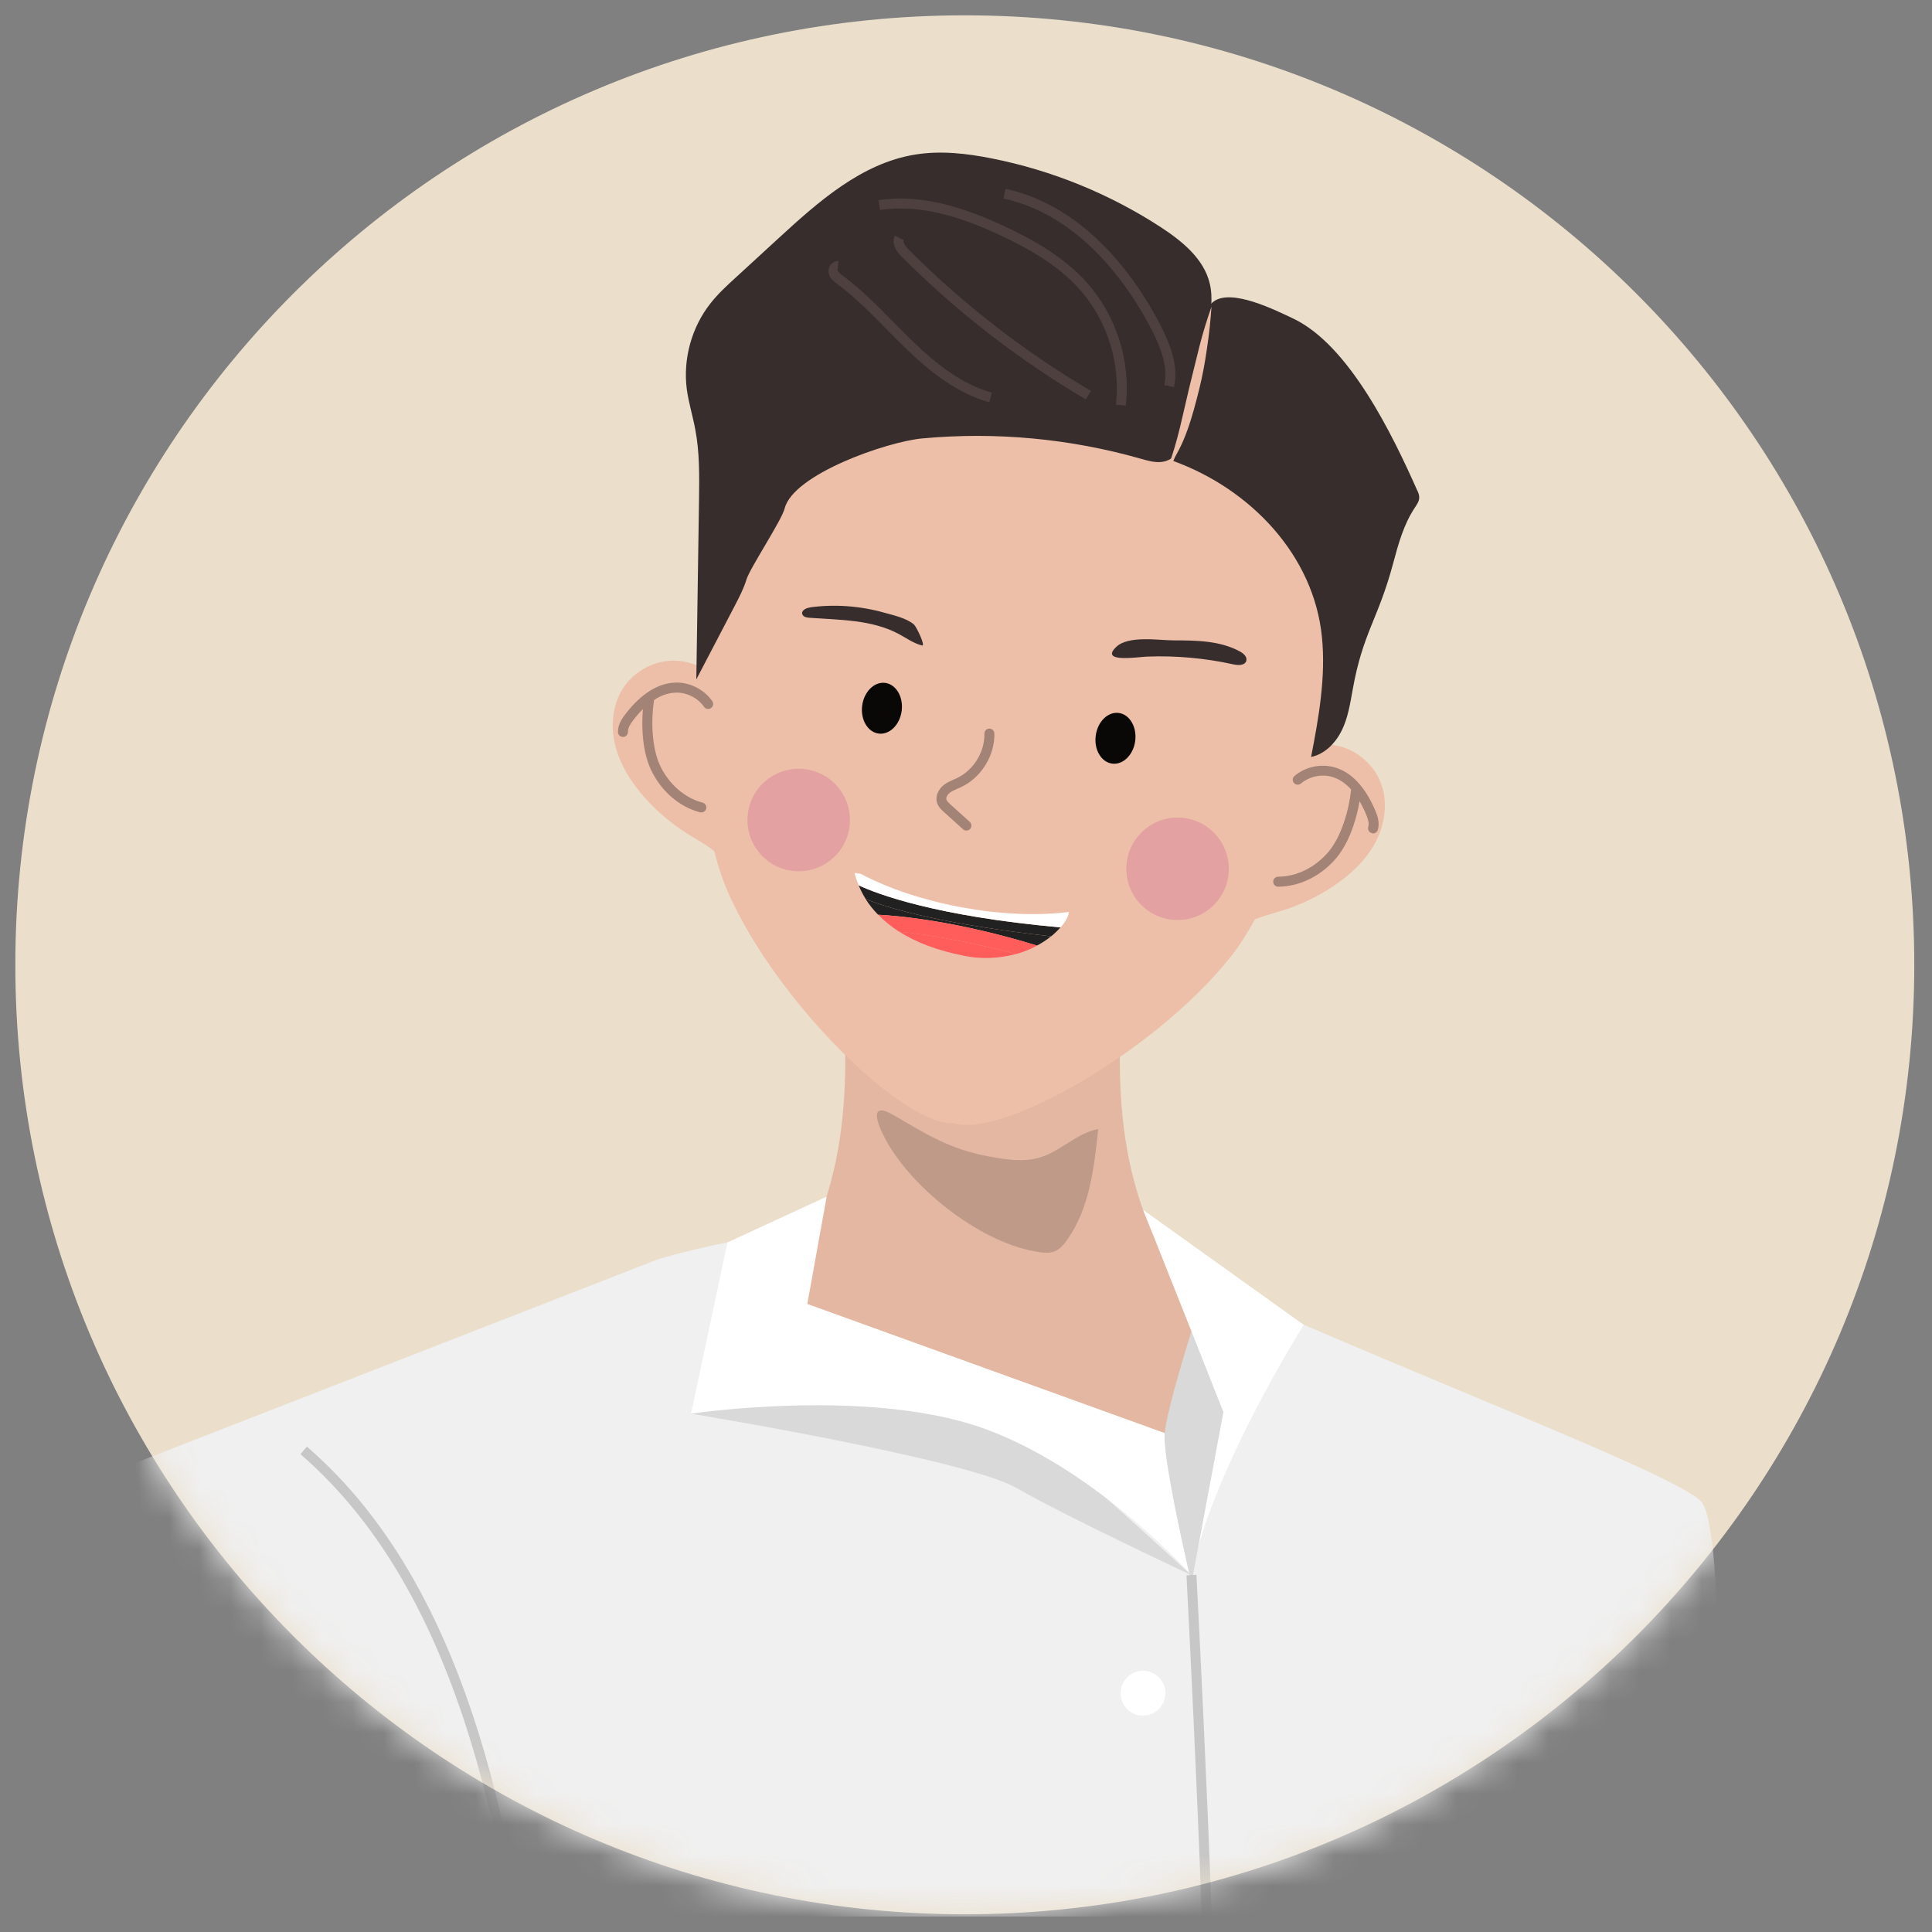 <svg width="63" height="63" viewBox="0 0 63 63" fill="none" xmlns="http://www.w3.org/2000/svg">
<rect x="0" y="0" width="63" height="63" fill="#808080" stroke="none"/>
<g clip-path="url(#clip0_2125_4974)">
<path d="M31.461 62.422C48.56 62.422 62.422 48.56 62.422 31.461C62.422 14.362 48.56 0.5 31.461 0.5C14.362 0.5 0.5 14.362 0.5 31.461C0.5 48.56 14.362 62.422 31.461 62.422Z" fill="#EBDFCC"/>
<mask id="mask0_2125_4974" style="mask-type:luminance" maskUnits="userSpaceOnUse" x="0" y="0" width="63" height="63">
<path d="M31.481 62.422C48.58 62.422 62.442 48.56 62.442 31.461C62.442 14.362 48.58 0.5 31.481 0.5C14.381 0.5 0.52 14.362 0.52 31.461C0.52 48.56 14.381 62.422 31.481 62.422Z" fill="white"/>
</mask>
<g mask="url(#mask0_2125_4974)">
<path d="M55.452 48.938C54.346 47.938 46.156 44.903 38.615 41.478C38.511 41.43 38.404 41.391 38.3 41.345C32.824 39.002 26.358 39.933 23.271 40.605C22.135 40.852 21.453 41.066 21.453 41.066L4.431 47.698C4.431 47.698 5.469 64.461 13.309 66.379C17.399 67.382 28.601 67.632 38.43 67.574C38.485 67.574 38.537 67.574 38.592 67.574C47.522 67.515 55.277 67.204 55.452 66.966C55.822 66.467 56.559 49.947 55.452 48.944V48.938Z" fill="#F0F0F0"/>
<path d="M36.57 32.893C36.457 34.782 36.492 36.697 36.986 38.534C37.476 40.371 38.453 42.134 39.988 43.387C39.988 43.387 39.528 46.055 38.193 46.805H38.222C35.434 45.965 26.91 43.517 24.417 42.089C25.952 40.839 26.605 40.371 27.095 38.534C27.585 36.697 27.624 34.782 27.511 32.893" fill="#E3B7A1"/>
<path d="M43.549 20.736C43.549 20.736 42.598 28.14 40.092 31.25C37.589 34.36 32.581 37.145 31.101 36.622C29.533 36.752 25.397 32.789 23.761 29.147C22.125 25.505 23.079 18.104 23.079 18.104L33.545 14.101L38.982 14.799L40.917 15.585L43.549 20.736Z" fill="#EDBFA9"/>
<path d="M23.52 22.301C23.137 21.807 22.504 21.515 21.881 21.544C21.258 21.573 20.654 21.918 20.317 22.443C19.963 22.992 19.904 23.7 20.067 24.329C20.229 24.962 20.592 25.527 21.027 26.014C21.427 26.462 21.891 26.855 22.397 27.176C22.787 27.423 23.212 27.634 23.524 27.971" fill="#EDBFA9"/>
<path d="M41.998 24.68C42.495 24.3 43.179 24.177 43.777 24.362C44.374 24.547 44.871 25.034 45.062 25.628C45.263 26.248 45.143 26.946 44.825 27.517C44.507 28.088 44.014 28.543 43.468 28.903C42.968 29.237 42.42 29.5 41.849 29.682C41.407 29.822 40.946 29.919 40.557 30.166" fill="#EDBFA9"/>
<path d="M29.403 23.177C29.345 23.635 29.007 23.966 28.653 23.921C28.296 23.875 28.056 23.469 28.114 23.012C28.173 22.554 28.51 22.223 28.864 22.268C29.218 22.314 29.461 22.719 29.403 23.177Z" fill="#0A0807"/>
<path d="M37.018 24.157C36.96 24.615 36.622 24.946 36.268 24.901C35.911 24.855 35.671 24.45 35.73 23.992C35.788 23.534 36.126 23.203 36.479 23.248C36.833 23.294 37.077 23.7 37.018 24.157Z" fill="#0A0807"/>
<path d="M31.496 27.085C31.464 27.082 31.434 27.069 31.408 27.046L30.779 26.478C30.701 26.41 30.597 26.313 30.555 26.173C30.487 25.949 30.616 25.725 30.772 25.599C30.876 25.517 30.99 25.469 31.1 25.42C31.136 25.404 31.172 25.388 31.207 25.371C31.746 25.115 32.113 24.521 32.1 23.924C32.1 23.833 32.168 23.761 32.259 23.758C32.347 23.758 32.421 23.826 32.425 23.917C32.441 24.638 31.996 25.355 31.347 25.663C31.308 25.683 31.269 25.699 31.227 25.715C31.133 25.758 31.042 25.797 30.97 25.852C30.899 25.907 30.84 26.001 30.863 26.076C30.879 26.128 30.941 26.183 30.993 26.232L31.623 26.8C31.688 26.861 31.694 26.962 31.636 27.03C31.6 27.072 31.545 27.088 31.493 27.082L31.496 27.085Z" fill="#A38375"/>
<path d="M44.754 27.173C44.754 27.173 44.738 27.173 44.728 27.166C44.643 27.14 44.592 27.053 44.617 26.965C44.656 26.835 44.598 26.676 44.533 26.524C44.247 25.862 43.877 25.459 43.433 25.332C43.089 25.232 42.693 25.32 42.42 25.55C42.352 25.608 42.248 25.599 42.193 25.53C42.134 25.462 42.144 25.358 42.212 25.303C42.569 25.001 43.072 24.894 43.524 25.024C44.066 25.18 44.504 25.644 44.832 26.397C44.923 26.605 44.997 26.829 44.929 27.059C44.906 27.137 44.832 27.186 44.754 27.176V27.173Z" fill="#A38375"/>
<path d="M41.66 28.913C41.579 28.903 41.518 28.835 41.518 28.751C41.518 28.66 41.589 28.588 41.68 28.588C42.28 28.588 42.894 28.283 43.326 27.77C43.741 27.274 43.991 26.404 44.056 25.761C44.066 25.67 44.144 25.605 44.234 25.615C44.319 25.631 44.387 25.703 44.381 25.793C44.316 26.436 44.069 27.394 43.576 27.978C43.085 28.562 42.378 28.913 41.68 28.913C41.673 28.913 41.667 28.913 41.66 28.913Z" fill="#A38375"/>
<path d="M20.291 24.028C20.213 24.018 20.152 23.953 20.152 23.872C20.145 23.635 20.275 23.437 20.415 23.258C20.924 22.609 21.466 22.275 22.028 22.258C22.495 22.245 22.956 22.479 23.226 22.862C23.278 22.937 23.258 23.038 23.187 23.089C23.112 23.141 23.011 23.122 22.959 23.05C22.755 22.758 22.391 22.573 22.034 22.586C21.573 22.599 21.112 22.891 20.668 23.459C20.567 23.589 20.473 23.729 20.476 23.865C20.476 23.956 20.408 24.031 20.317 24.031C20.307 24.031 20.301 24.031 20.291 24.031V24.028Z" fill="#A38375"/>
<path d="M22.846 26.491C22.846 26.491 22.833 26.491 22.826 26.488C22.151 26.313 21.557 25.797 21.229 25.105C20.901 24.414 20.905 23.424 21.005 22.788C21.018 22.7 21.099 22.645 21.19 22.651C21.278 22.664 21.34 22.749 21.327 22.836C21.226 23.476 21.249 24.381 21.525 24.966C21.81 25.57 22.326 26.021 22.911 26.173C22.998 26.196 23.05 26.284 23.027 26.371C23.008 26.452 22.93 26.501 22.849 26.491H22.846Z" fill="#A38375"/>
<path d="M40.056 28.543C39.94 29.458 39.102 30.104 38.187 29.987C37.271 29.87 36.625 29.033 36.742 28.118C36.859 27.202 37.697 26.556 38.612 26.673C39.527 26.79 40.173 27.627 40.056 28.543Z" fill="#E3A1A1"/>
<path d="M27.702 26.952C27.585 27.868 26.748 28.514 25.832 28.397C24.917 28.28 24.271 27.442 24.388 26.527C24.505 25.612 25.342 24.966 26.257 25.082C27.173 25.199 27.819 26.037 27.702 26.952Z" fill="#E3A1A1"/>
<path d="M33.895 40.833C34.064 40.855 34.242 40.865 34.398 40.8C34.567 40.732 34.687 40.586 34.794 40.436C35.528 39.404 35.68 38.08 35.81 36.817C35.112 36.947 34.59 37.541 33.908 37.745C33.372 37.908 32.798 37.81 32.246 37.71C30.964 37.473 30.214 36.989 29.126 36.356C28.321 35.889 28.588 36.635 28.906 37.207C29.795 38.813 32.058 40.579 33.895 40.829V40.833Z" fill="#BF9A88"/>
<path d="M33.146 31.104C31.36 30.646 30.078 30.455 29.315 30.377C29.861 30.724 30.575 31.007 31.516 31.182C32.042 31.279 32.61 31.253 33.146 31.104Z" fill="#FF5C5C"/>
<path d="M28.001 28.871C28.063 29.023 28.141 29.173 28.231 29.319C29.062 29.65 30.796 30.14 34.276 30.533C34.383 30.445 34.487 30.348 34.581 30.241C30.488 29.877 28.585 29.143 28.001 28.871Z" fill="#212121"/>
<path d="M34.58 30.241C34.58 30.241 34.603 30.218 34.613 30.208C34.73 30.072 34.834 29.916 34.859 29.737C32.756 30.007 29.935 29.488 28.066 28.494C27.997 28.484 27.932 28.475 27.864 28.465C27.9 28.601 27.945 28.738 28.004 28.871C28.588 29.143 30.49 29.877 34.584 30.241H34.58Z" fill="white"/>
<path d="M33.815 30.834C33.977 30.747 34.13 30.649 34.273 30.533C30.793 30.14 29.059 29.65 28.229 29.319C28.339 29.494 28.475 29.666 28.634 29.828C29.368 29.867 31.251 30.046 33.815 30.834Z" fill="#212121"/>
<path d="M28.638 29.828C28.826 30.023 29.05 30.208 29.316 30.38C30.079 30.458 31.361 30.646 33.147 31.107C33.38 31.042 33.604 30.951 33.818 30.834C31.257 30.046 29.371 29.867 28.638 29.828Z" fill="#FF5C5C"/>
<path d="M23.442 16.779C23.848 16.227 24.413 15.818 24.971 15.422C25.724 14.893 26.484 14.37 27.302 13.945C29.626 12.741 32.376 12.39 34.927 12.968C35.872 13.182 36.787 13.52 37.69 13.874C39.507 14.585 41.419 15.468 42.406 17.156C42.89 17.983 43.104 18.934 43.312 19.869C43.399 20.259 43.487 20.655 43.435 21.051C43.386 21.447 43.172 21.843 42.805 22.002C42.351 22.2 41.831 21.983 41.384 21.765C40.721 21.444 40.056 21.126 39.394 20.804C38.572 20.408 37.745 20.009 36.875 19.733C35.427 19.272 33.895 19.158 32.376 19.09C30.104 18.986 27.831 18.973 25.559 19.055C24.929 19.077 23.754 19.282 23.212 18.821C22.611 18.311 23.059 17.292 23.439 16.779H23.442Z" fill="#EDBFA9"/>
<path d="M39.391 10.732C39.479 10.235 39.566 9.725 39.446 9.235C39.252 8.437 38.554 7.869 37.865 7.417C36.194 6.327 34.311 5.557 32.35 5.168C31.523 5.002 30.672 4.905 29.838 5.041C28.095 5.324 26.689 6.573 25.388 7.768C24.923 8.193 24.462 8.618 23.998 9.044C23.706 9.31 23.414 9.579 23.171 9.888C22.554 10.667 22.268 11.702 22.395 12.689C22.453 13.124 22.586 13.546 22.667 13.978C22.817 14.744 22.804 15.529 22.794 16.308C22.765 18.256 22.735 20.207 22.706 22.154C23.125 21.353 23.544 20.551 23.962 19.749C24.105 19.473 24.251 19.194 24.342 18.895C24.459 18.516 25.488 16.971 25.586 16.581C25.868 15.461 28.929 14.4 30.078 14.296C32.471 14.075 34.899 14.302 37.21 14.961C37.453 15.029 37.71 15.107 37.96 15.049C39.128 14.78 39.229 11.621 39.388 10.728L39.391 10.732Z" fill="#362D2C"/>
<path d="M46.223 16.006C46.253 16.075 46.282 16.149 46.279 16.224C46.279 16.347 46.201 16.454 46.133 16.558C45.772 17.1 45.597 17.743 45.428 18.373C44.935 20.213 44.438 20.629 44.107 22.502C44.026 22.95 43.954 23.411 43.753 23.82C43.552 24.229 43.198 24.592 42.753 24.683C43.003 23.395 43.237 22.083 43.107 20.775C42.844 18.107 40.78 15.948 38.261 15.033C38.488 14.461 38.741 13.841 38.696 13.958C38.53 14.38 39.28 11.576 39.39 10.732C39.459 10.209 39.329 10.024 39.562 9.842C40.144 9.384 41.604 10.121 42.169 10.387C43.993 11.251 45.405 14.169 46.22 16.006H46.223Z" fill="#362D2C"/>
<path d="M38.086 15.237C38.41 14.383 38.57 13.51 38.784 12.624L39.108 11.309C39.219 10.871 39.352 10.436 39.505 10.001C39.475 10.456 39.427 10.91 39.358 11.361C39.294 11.812 39.212 12.264 39.102 12.702C38.992 13.14 38.878 13.585 38.722 14.017C38.57 14.448 38.365 14.87 38.089 15.237H38.086Z" fill="#EDBFA9"/>
<path d="M36.55 13.212C36.712 11.826 36.258 10.378 35.33 9.333C34.609 8.524 33.645 7.972 32.664 7.515C31.415 6.934 30.035 6.479 28.672 6.687" stroke="#4D403E" stroke-width="0.325" stroke-miterlimit="10"/>
<path d="M35.492 12.887C33.317 11.605 31.305 10.047 29.523 8.261C29.386 8.125 29.24 7.93 29.325 7.755" stroke="#4D403E" stroke-width="0.325" stroke-miterlimit="10"/>
<path d="M38.125 12.592C38.271 11.939 37.999 11.267 37.694 10.673C36.651 8.657 34.973 6.794 32.753 6.314" stroke="#4D403E" stroke-width="0.325" stroke-miterlimit="10"/>
<path d="M32.302 12.962C31.292 12.679 30.439 12.004 29.682 11.277C28.926 10.55 28.234 9.748 27.39 9.125C27.306 9.063 27.218 8.998 27.186 8.898C27.153 8.8 27.222 8.667 27.326 8.677" stroke="#4D403E" stroke-width="0.325" stroke-miterlimit="10"/>
<path d="M38.283 20.882C39.02 20.882 39.79 20.892 40.436 21.246C40.553 21.311 40.676 21.421 40.64 21.548C40.598 21.703 40.377 21.7 40.218 21.664C39.296 21.46 38.345 21.375 37.401 21.411C37.095 21.424 35.849 21.622 36.398 21.096C36.794 20.713 37.784 20.882 38.28 20.882H38.283Z" fill="#362D2C"/>
<path d="M22.531 46.098C22.531 46.098 31.49 47.571 33.142 48.519C34.794 49.467 38.849 51.363 38.849 51.363C38.849 51.363 33.269 46.257 32.847 46.098C32.425 45.938 28.266 44.572 27.056 44.939C25.845 45.309 22.527 46.098 22.527 46.098H22.531Z" fill="#D9D9D9"/>
<path d="M26.42 19.808C26.294 19.824 26.128 19.898 26.16 20.022C26.183 20.113 26.3 20.139 26.397 20.145C27.387 20.217 28.426 20.204 29.303 20.671C29.552 20.804 29.79 20.979 30.065 21.048C30.195 21.08 29.88 20.431 29.802 20.363C29.556 20.155 29.143 20.064 28.838 19.98C28.056 19.759 27.228 19.697 26.42 19.804V19.808Z" fill="#362D2C"/>
<path d="M26.952 39.024L23.722 40.514L22.534 46.098C22.534 46.098 28.166 45.257 31.906 46.52C35.642 47.782 38.855 51.363 38.855 51.363L38.197 46.809L26.326 42.52L26.955 39.028L26.952 39.024Z" fill="white"/>
<path d="M37.272 39.45L42.514 43.202C42.514 43.202 39.482 47.993 38.852 51.363C38.852 51.363 37.642 48.042 38.193 46.808C38.745 45.572 38.852 43.413 38.852 43.413L37.275 39.45H37.272Z" fill="white"/>
<path d="M38.852 43.413L39.894 46.046L38.852 51.626C38.852 51.626 37.895 47.571 37.979 46.731C38.063 45.89 38.852 43.413 38.852 43.413Z" fill="#D9D9D9"/>
<path d="M39.666 70.148L39.342 70.141C39.433 65.441 38.696 51.509 38.69 51.369L39.014 51.353C39.021 51.493 39.757 65.434 39.666 70.148Z" fill="#C7C7C7"/>
<path d="M18.285 69.804C17.753 67.837 17.357 65.805 16.977 63.841C16.594 61.864 16.198 59.822 15.659 57.852C14.374 53.132 12.455 49.72 9.797 47.419L10.008 47.172C12.715 49.516 14.666 52.979 15.971 57.764C16.51 59.747 16.909 61.796 17.295 63.776C17.675 65.736 18.068 67.762 18.6 69.716L18.289 69.8L18.285 69.804Z" fill="#C7C7C7"/>
<path d="M38.002 55.212C38.002 55.615 37.674 55.943 37.271 55.943C36.869 55.943 36.541 55.615 36.541 55.212C36.541 54.81 36.869 54.482 37.271 54.482C37.674 54.482 38.002 54.81 38.002 55.212Z" fill="white"/>
<path d="M38.002 63.149C38.002 63.552 37.674 63.88 37.271 63.88C36.869 63.88 36.541 63.552 36.541 63.149C36.541 62.747 36.869 62.419 37.271 62.419C37.674 62.419 38.002 62.747 38.002 63.149Z" fill="white"/>
</g>
</g>
<defs>
<clipPath id="clip0_2125_4974">
<rect width="62" height="62" fill="white" transform="translate(0.5 0.5)"/>
</clipPath>
</defs>
</svg>

